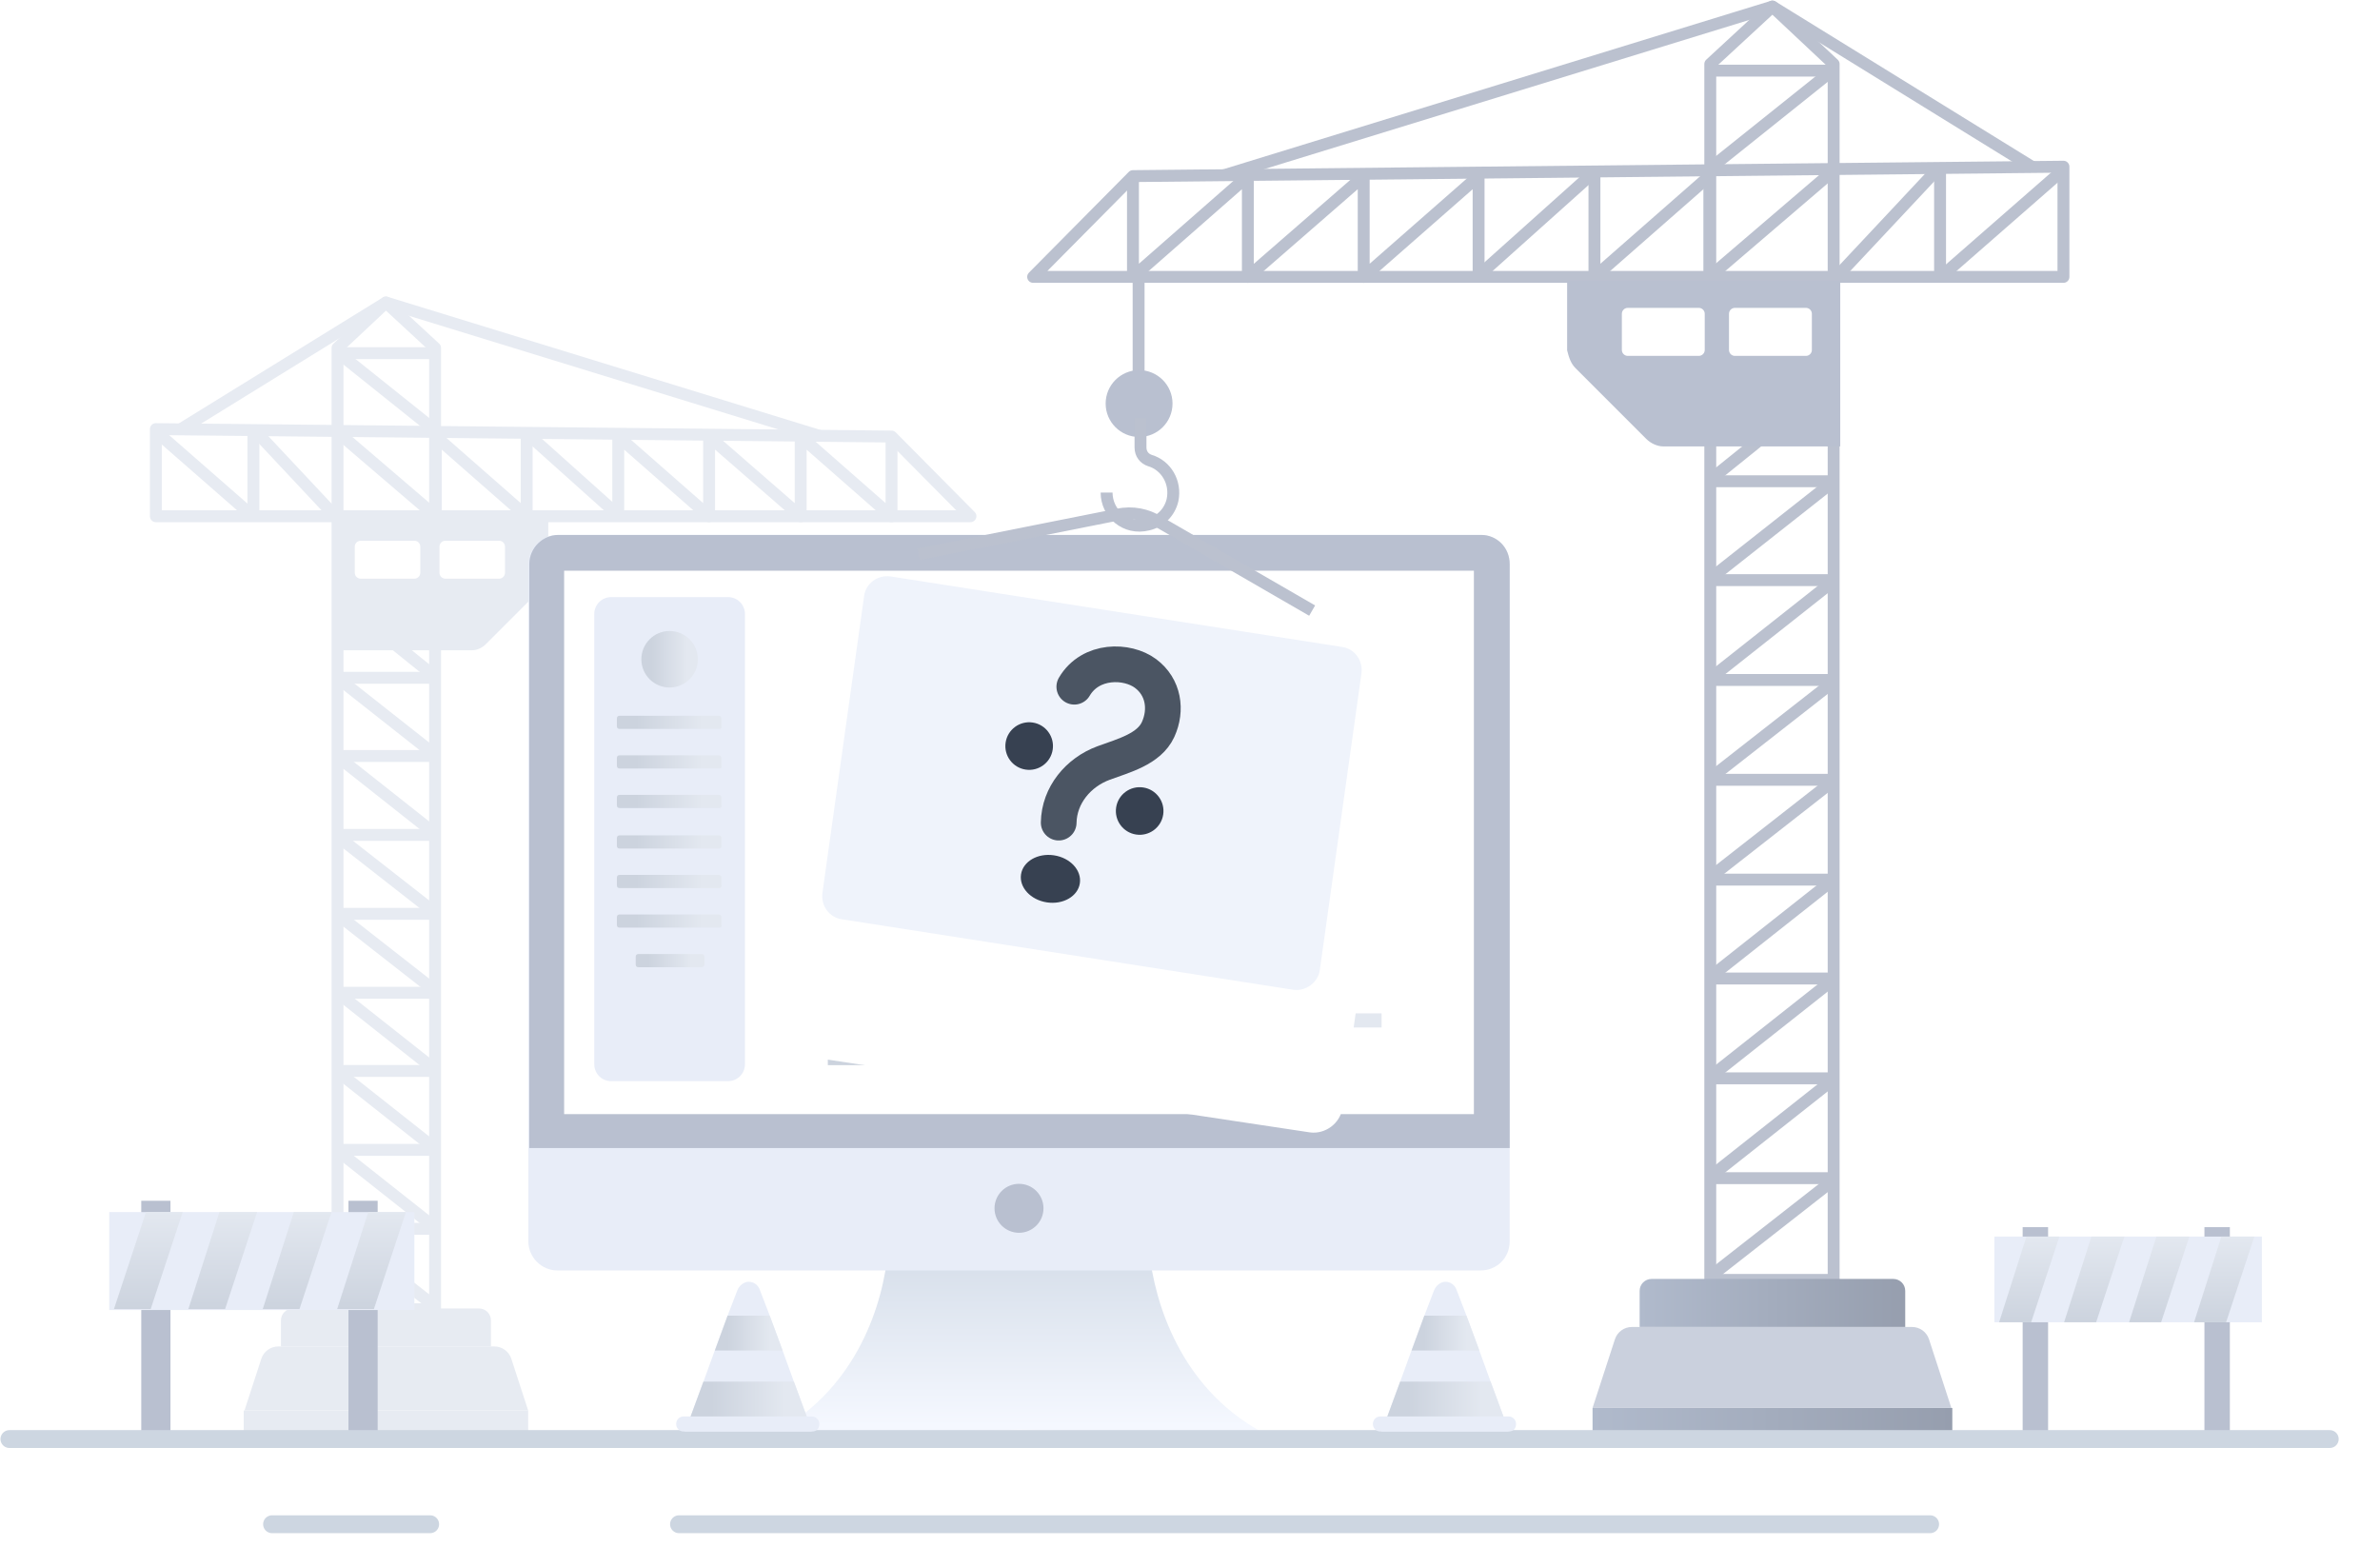 <svg width="400" height="260" viewBox="0 0 400 260" fill="none" xmlns="http://www.w3.org/2000/svg">
<path d="M40.963 237.057H88.768V240.936H40.963V237.057Z" fill="#E7EBF2"/>
<path d="M43.918 228.366C44.32 227.131 45.471 226.295 46.77 226.295H83.085C84.384 226.295 85.536 227.131 85.938 228.366L88.768 237.057H41.088L43.918 228.366Z" fill="#E7EBF2"/>
<path d="M26.195 72.119V86.76H163.102L149.836 73.37L26.195 72.119Z" stroke="#E7EBF2" stroke-width="2" stroke-miterlimit="10" stroke-linejoin="round"/>
<path d="M103.908 86.76V73.37L119.176 86.76V73.37L134.569 86.76V73.37L149.836 86.76V73.871V73.37" stroke="#E7EBF2" stroke-width="2" stroke-miterlimit="10" stroke-linejoin="round"/>
<path d="M42.59 86.76V72.369" stroke="#E7EBF2" stroke-width="2" stroke-miterlimit="10" stroke-linejoin="round"/>
<path d="M88.516 73.37V86.76L73.248 73.37" stroke="#E7EBF2" stroke-width="2" stroke-miterlimit="10" stroke-linejoin="round"/>
<path d="M73.248 73.37V86.76" stroke="#E7EBF2" stroke-width="2" stroke-miterlimit="10" stroke-linejoin="round"/>
<path d="M56.729 220.037H73.123V58.478L64.864 50.844L56.729 58.478V220.037Z" stroke="#E7EBF2" stroke-width="2" stroke-miterlimit="10" stroke-linejoin="round"/>
<path d="M73.123 59.354H56.729" stroke="#E7EBF2" stroke-width="2" stroke-miterlimit="10"/>
<path d="M73.123 100.651H56.729" stroke="#E7EBF2" stroke-width="2" stroke-miterlimit="10" stroke-linejoin="round"/>
<path d="M73.123 113.916H56.729" stroke="#E7EBF2" stroke-width="2" stroke-miterlimit="10"/>
<path d="M73.123 127.057H56.729" stroke="#E7EBF2" stroke-width="2" stroke-miterlimit="10"/>
<path d="M73.123 140.322H56.729" stroke="#E7EBF2" stroke-width="2" stroke-miterlimit="10"/>
<path d="M73.123 153.587H56.729" stroke="#E7EBF2" stroke-width="2" stroke-miterlimit="10"/>
<path d="M73.123 166.852H56.729" stroke="#E7EBF2" stroke-width="2" stroke-miterlimit="10"/>
<path d="M73.123 179.992H56.729" stroke="#E7EBF2" stroke-width="2" stroke-miterlimit="10"/>
<path d="M73.123 193.257H56.729" stroke="#E7EBF2" stroke-width="2" stroke-miterlimit="10"/>
<path d="M73.123 206.522H56.729" stroke="#E7EBF2" stroke-width="2" stroke-miterlimit="10"/>
<path d="M137.697 73.245L64.864 50.844L30.2 72.244" stroke="#E7EBF2" stroke-width="2" stroke-miterlimit="10" stroke-linejoin="round"/>
<path d="M73.248 86.76L56.729 72.619" stroke="#E7EBF2" stroke-width="2" stroke-miterlimit="10" stroke-linejoin="round"/>
<path d="M57.23 87.261L72.748 100.151" stroke="#E7EBF2" stroke-width="2" stroke-miterlimit="10" stroke-linejoin="round"/>
<path d="M57.23 59.604L72.873 72.119" stroke="#E7EBF2" stroke-width="2" stroke-miterlimit="10" stroke-linejoin="round"/>
<path d="M43.089 72.619L56.103 86.51" stroke="#E7EBF2" stroke-width="2" stroke-miterlimit="10" stroke-linejoin="round"/>
<path d="M42.213 86.51L26.32 72.619" stroke="#E7EBF2" stroke-width="2" stroke-miterlimit="10" stroke-linejoin="round"/>
<path d="M89.017 73.245L103.408 86.135" stroke="#E7EBF2" stroke-width="2" stroke-miterlimit="10" stroke-linejoin="round"/>
<path d="M57.355 101.027L72.748 113.416" stroke="#E7EBF2" stroke-width="2" stroke-miterlimit="10" stroke-linejoin="round"/>
<path d="M57.355 114.417L72.748 126.556" stroke="#E7EBF2" stroke-width="2" stroke-miterlimit="10" stroke-linejoin="round"/>
<path d="M57.23 127.557L72.748 139.821" stroke="#E7EBF2" stroke-width="2" stroke-miterlimit="10" stroke-linejoin="round"/>
<path d="M57.23 140.948L72.748 153.086" stroke="#E7EBF2" stroke-width="2" stroke-miterlimit="10" stroke-linejoin="round"/>
<path d="M57.23 154.087L72.748 166.226" stroke="#E7EBF2" stroke-width="2" stroke-miterlimit="10" stroke-linejoin="round"/>
<path d="M57.23 167.227L72.748 179.491" stroke="#E7EBF2" stroke-width="2" stroke-miterlimit="10" stroke-linejoin="round"/>
<path d="M57.23 180.493L72.748 192.757" stroke="#E7EBF2" stroke-width="2" stroke-miterlimit="10" stroke-linejoin="round"/>
<path d="M57.23 193.758L72.748 206.022" stroke="#E7EBF2" stroke-width="2" stroke-miterlimit="10" stroke-linejoin="round"/>
<path d="M57.23 207.148L72.748 219.287" stroke="#E7EBF2" stroke-width="2" stroke-miterlimit="10" stroke-linejoin="round"/>
<path d="M49.219 219.912H80.51C81.614 219.912 82.51 220.808 82.51 221.912V226.295H47.219V221.912C47.219 220.808 48.115 219.912 49.219 219.912Z" fill="#E7EBF2"/>
<path d="M91.018 98.899L81.632 108.285C81.007 108.911 80.131 109.286 79.38 109.286H55.853V87.261H92.144V96.522C91.894 97.523 91.644 98.274 91.018 98.899Z" fill="#E7EBF2"/>
<path d="M69.638 97.259L60.625 97.259C60.073 97.259 59.625 96.811 59.625 96.259L59.625 91.876C59.625 91.324 60.073 90.876 60.625 90.876L69.638 90.876C70.19 90.876 70.638 91.324 70.638 91.876L70.638 96.259C70.638 96.811 70.19 97.259 69.638 97.259Z" fill="white"/>
<path d="M83.874 97.258L74.861 97.258C74.309 97.258 73.861 96.811 73.861 96.258L73.861 91.876C73.861 91.324 74.309 90.876 74.861 90.876L83.874 90.876C84.426 90.876 84.874 91.324 84.874 91.876L84.874 96.258C84.874 96.811 84.426 97.258 83.874 97.258Z" fill="white"/>
<path d="M28.649 201.811H23.742V241.857H28.649V201.811Z" fill="#B9C0D0"/>
<path d="M63.471 201.811H58.565V241.857H63.471V201.811Z" fill="#B9C0D0"/>
<path d="M211.625 240.432C198.329 240.749 182.501 240.432 171.263 240.274C160.024 240.59 144.196 240.749 130.9 240.432C144.038 232.993 148.47 219.222 149.261 210.042H193.106C194.055 219.222 198.487 232.993 211.625 240.432Z" fill="url(#paint0_linear_1489_1319)"/>
<path d="M253.728 94.812V208.617C253.728 211.466 251.512 213.524 248.821 213.524H93.704C91.013 213.524 88.797 211.308 88.797 208.617V94.812C88.797 92.121 91.013 89.905 93.704 89.905H248.821C251.512 89.905 253.728 91.963 253.728 94.812Z" fill="#E8EDF8"/>
<path d="M253.728 94.812V192.947H88.955V94.812C88.955 92.121 91.171 89.905 93.862 89.905H248.979C251.512 89.905 253.728 91.963 253.728 94.812Z" fill="#B9C0D0"/>
<path d="M247.872 95.919H94.812V187.249H247.714V95.919H247.872Z" fill="white"/>
<path d="M171.262 207.192C173.535 207.192 175.377 205.35 175.377 203.077C175.377 200.804 173.535 198.962 171.262 198.962C168.989 198.962 167.146 200.804 167.146 203.077C167.146 205.35 168.989 207.192 171.262 207.192Z" fill="#B9C0D0"/>
<path d="M344.217 206.243H339.943V241.382H344.217V206.243Z" fill="#B9C0D0"/>
<path d="M374.766 206.243H370.492V241.382H374.766V206.243Z" fill="#B9C0D0"/>
<path d="M380.148 207.826H335.195V222.23H380.148V207.826Z" fill="#E8EDF8"/>
<path d="M346.116 207.826L341.368 222.23H335.986L340.577 207.826H346.116Z" fill="url(#paint1_linear_1489_1319)"/>
<path d="M357.038 207.826L352.29 222.23H346.908L351.498 207.826H357.038Z" fill="url(#paint2_linear_1489_1319)"/>
<path d="M367.96 207.826L363.212 222.23H357.83L362.42 207.826H367.96Z" fill="url(#paint3_linear_1489_1319)"/>
<path d="M378.882 207.826L374.134 222.23H368.752L373.342 207.826H378.882Z" fill="url(#paint4_linear_1489_1319)"/>
<path d="M69.645 203.71H18.361V220.172H69.645V203.71Z" fill="#E8EDF8"/>
<path d="M30.707 203.71L25.325 220.014H19.152L24.534 203.71H30.707Z" fill="url(#paint5_linear_1489_1319)"/>
<path d="M43.211 203.71L37.829 220.014H31.656L36.88 203.71H43.211Z" fill="url(#paint6_linear_1489_1319)"/>
<path d="M55.715 203.71L50.333 220.014H44.16L49.383 203.71H55.715Z" fill="url(#paint7_linear_1489_1319)"/>
<path d="M68.221 203.71L62.839 220.014H56.666L61.889 203.71H68.221Z" fill="url(#paint8_linear_1489_1319)"/>
<path d="M191.363 45.744V65.055" stroke="#BBC1CF" stroke-width="2" stroke-miterlimit="10" stroke-linejoin="round"/>
<path d="M191.443 73.444C194.547 73.444 197.062 70.928 197.062 67.825C197.062 64.721 194.547 62.205 191.443 62.205C188.34 62.205 185.824 64.721 185.824 67.825C185.824 70.928 188.34 73.444 191.443 73.444Z" fill="#B9C0D0"/>
<path d="M185.982 82.782C185.982 86.264 189.148 89.114 192.947 88.164C195.005 87.689 196.587 86.106 197.062 84.049C197.695 81.041 195.954 78.192 193.263 77.401C192.314 77.084 191.681 76.293 191.681 75.185V70.278" stroke="#BBC1CF" stroke-width="2" stroke-miterlimit="10" stroke-linejoin="round"/>
<path d="M328.12 236.633H267.656V241.54H328.12V236.633Z" fill="url(#paint9_linear_1489_1319)"/>
<path d="M324.205 225.092C323.802 223.857 322.651 223.021 321.352 223.021H274.266C272.967 223.021 271.816 223.857 271.414 225.092L267.656 236.633H327.962L324.205 225.092Z" fill="#CAD0DD"/>
<path d="M346.798 28.016V46.535H173.637L190.415 29.599L346.798 28.016Z" stroke="#BBC1CF" stroke-width="2" stroke-miterlimit="10" stroke-linejoin="round"/>
<path d="M248.504 46.535V29.599L229.193 46.535V29.599L209.725 46.535V29.599L190.414 46.535V30.232V29.599" stroke="#BBC1CF" stroke-width="2" stroke-miterlimit="10" stroke-linejoin="round"/>
<path d="M326.062 46.535V28.332" stroke="#BBC1CF" stroke-width="2" stroke-miterlimit="10" stroke-linejoin="round"/>
<path d="M267.973 29.599V46.535L287.283 29.599" stroke="#BBC1CF" stroke-width="2" stroke-miterlimit="10" stroke-linejoin="round"/>
<path d="M287.283 29.599V46.535" stroke="#BBC1CF" stroke-width="2" stroke-miterlimit="10" stroke-linejoin="round"/>
<path d="M308.176 215.107H287.441V10.763L297.888 1.108L308.176 10.763V215.107Z" stroke="#BBC1CF" stroke-width="2" stroke-miterlimit="10" stroke-linejoin="round"/>
<path d="M287.441 11.871H308.176" stroke="#BBC1CF" stroke-width="2" stroke-miterlimit="10"/>
<path d="M287.441 64.105H308.176" stroke="#BBC1CF" stroke-width="2" stroke-miterlimit="10" stroke-linejoin="round"/>
<path d="M287.441 80.882H308.176" stroke="#BBC1CF" stroke-width="2" stroke-miterlimit="10"/>
<path d="M287.441 97.502H308.176" stroke="#BBC1CF" stroke-width="2" stroke-miterlimit="10"/>
<path d="M287.441 114.28H308.176" stroke="#BBC1CF" stroke-width="2" stroke-miterlimit="10"/>
<path d="M287.441 131.058H308.176" stroke="#BBC1CF" stroke-width="2" stroke-miterlimit="10"/>
<path d="M287.441 147.836H308.176" stroke="#BBC1CF" stroke-width="2" stroke-miterlimit="10"/>
<path d="M287.441 164.456H308.176" stroke="#BBC1CF" stroke-width="2" stroke-miterlimit="10"/>
<path d="M287.441 181.234H308.176" stroke="#BBC1CF" stroke-width="2" stroke-miterlimit="10"/>
<path d="M287.441 198.012H308.176" stroke="#BBC1CF" stroke-width="2" stroke-miterlimit="10"/>
<path d="M205.768 29.441L297.888 1.108L341.733 28.174" stroke="#BBC1CF" stroke-width="2" stroke-miterlimit="10" stroke-linejoin="round"/>
<path d="M287.283 46.535L308.177 28.649" stroke="#BBC1CF" stroke-width="2" stroke-miterlimit="10" stroke-linejoin="round"/>
<path d="M307.545 47.168L287.918 63.471" stroke="#BBC1CF" stroke-width="2" stroke-miterlimit="10" stroke-linejoin="round"/>
<path d="M307.545 12.188L287.76 28.016" stroke="#BBC1CF" stroke-width="2" stroke-miterlimit="10" stroke-linejoin="round"/>
<path d="M325.43 28.649L308.969 46.218" stroke="#BBC1CF" stroke-width="2" stroke-miterlimit="10" stroke-linejoin="round"/>
<path d="M326.539 46.218L346.641 28.649" stroke="#BBC1CF" stroke-width="2" stroke-miterlimit="10" stroke-linejoin="round"/>
<path d="M267.341 29.44L249.139 45.743" stroke="#BBC1CF" stroke-width="2" stroke-miterlimit="10" stroke-linejoin="round"/>
<path d="M307.387 64.579L287.918 80.249" stroke="#BBC1CF" stroke-width="2" stroke-miterlimit="10" stroke-linejoin="round"/>
<path d="M307.387 81.516L287.918 96.869" stroke="#BBC1CF" stroke-width="2" stroke-miterlimit="10" stroke-linejoin="round"/>
<path d="M307.545 98.135L287.918 113.647" stroke="#BBC1CF" stroke-width="2" stroke-miterlimit="10" stroke-linejoin="round"/>
<path d="M307.545 115.072L287.918 130.425" stroke="#BBC1CF" stroke-width="2" stroke-miterlimit="10" stroke-linejoin="round"/>
<path d="M307.545 131.691L287.918 147.045" stroke="#BBC1CF" stroke-width="2" stroke-miterlimit="10" stroke-linejoin="round"/>
<path d="M307.545 148.311L287.918 163.823" stroke="#BBC1CF" stroke-width="2" stroke-miterlimit="10" stroke-linejoin="round"/>
<path d="M307.545 165.089L287.918 180.601" stroke="#BBC1CF" stroke-width="2" stroke-miterlimit="10" stroke-linejoin="round"/>
<path d="M307.545 181.867L287.918 197.379" stroke="#BBC1CF" stroke-width="2" stroke-miterlimit="10" stroke-linejoin="round"/>
<path d="M307.545 198.803L287.918 214.157" stroke="#BBC1CF" stroke-width="2" stroke-miterlimit="10" stroke-linejoin="round"/>
<path d="M318.206 214.948H277.57C276.466 214.948 275.57 215.844 275.57 216.948V223.021H320.206V216.948C320.206 215.844 319.311 214.948 318.206 214.948Z" fill="url(#paint10_linear_1489_1319)"/>
<path d="M122.353 181.709H102.726C101.143 181.709 99.877 180.443 99.877 178.86V103.201C99.877 101.618 101.143 100.352 102.726 100.352H122.353C123.936 100.352 125.202 101.618 125.202 103.201V178.86C125.202 180.443 123.936 181.709 122.353 181.709Z" fill="#E8EDF8"/>
<path d="M112.54 115.547C115.162 115.547 117.288 113.421 117.288 110.798C117.288 108.176 115.162 106.05 112.54 106.05C109.917 106.05 107.791 108.176 107.791 110.798C107.791 113.421 109.917 115.547 112.54 115.547Z" fill="url(#paint11_linear_1489_1319)"/>
<path d="M120.929 122.511H104.151C103.834 122.511 103.676 122.353 103.676 122.036V120.77C103.676 120.454 103.834 120.295 104.151 120.295H120.77C121.087 120.295 121.245 120.454 121.245 120.77V122.036C121.403 122.353 121.087 122.511 120.929 122.511Z" fill="url(#paint12_linear_1489_1319)"/>
<path d="M120.929 129.159H104.151C103.834 129.159 103.676 129.001 103.676 128.684V127.418C103.676 127.101 103.834 126.943 104.151 126.943H120.77C121.087 126.943 121.245 127.101 121.245 127.418V128.684C121.403 129.001 121.087 129.159 120.929 129.159Z" fill="url(#paint13_linear_1489_1319)"/>
<path d="M120.929 135.807H104.151C103.834 135.807 103.676 135.649 103.676 135.332V134.066C103.676 133.749 103.834 133.591 104.151 133.591H120.77C121.087 133.591 121.245 133.749 121.245 134.066V135.332C121.403 135.649 121.087 135.807 120.929 135.807Z" fill="url(#paint14_linear_1489_1319)"/>
<path d="M120.929 142.613H104.151C103.834 142.613 103.676 142.455 103.676 142.138V140.872C103.676 140.555 103.834 140.397 104.151 140.397H120.77C121.087 140.397 121.245 140.555 121.245 140.872V142.138C121.403 142.296 121.087 142.613 120.929 142.613Z" fill="url(#paint15_linear_1489_1319)"/>
<path d="M120.929 149.261H104.151C103.834 149.261 103.676 149.103 103.676 148.786V147.52C103.676 147.203 103.834 147.045 104.151 147.045H120.77C121.087 147.045 121.245 147.203 121.245 147.52V148.786C121.403 148.945 121.087 149.261 120.929 149.261Z" fill="url(#paint16_linear_1489_1319)"/>
<path d="M120.929 155.908H104.151C103.834 155.908 103.676 155.75 103.676 155.434V154.167C103.676 153.851 103.834 153.693 104.151 153.693H120.77C121.087 153.693 121.245 153.851 121.245 154.167V155.434C121.403 155.75 121.087 155.908 120.929 155.908Z" fill="url(#paint17_linear_1489_1319)"/>
<path d="M117.922 162.557H107.317C107 162.557 106.842 162.398 106.842 162.082V160.816C106.842 160.499 107 160.341 107.317 160.341H117.922C118.238 160.341 118.396 160.499 118.396 160.816V162.082C118.396 162.398 118.08 162.557 117.922 162.557Z" fill="url(#paint18_linear_1489_1319)"/>
<path d="M181.392 170.312H139.131V172.687H181.392V170.312Z" fill="url(#paint19_linear_1489_1319)"/>
<path d="M162.082 176.644H139.131V179.018H162.082V176.644Z" fill="url(#paint20_linear_1489_1319)"/>
<path d="M232.201 170.312H189.939V172.687H232.201V170.312Z" fill="url(#paint21_linear_1489_1319)"/>
<path d="M212.89 176.644H189.939V179.018H212.89V176.644Z" fill="url(#paint22_linear_1489_1319)"/>
<path d="M154.393 93.148L187.899 86.482C190.355 85.956 192.811 86.482 194.741 87.71L220.529 102.621" stroke="#BBC1CF" stroke-width="2" stroke-miterlimit="10" stroke-linejoin="round"/>
<g filter="url(#filter0_d_1489_1319)">
<path d="M220.16 173.318L135.288 160.512C132.657 160.161 130.903 157.705 131.254 155.074L139.849 93.85C140.2 91.218 142.656 89.464 145.288 89.815L230.159 102.621C232.79 102.972 234.545 105.428 234.194 108.059L225.598 169.283C225.247 171.739 222.791 173.669 220.16 173.318Z" fill="white"/>
</g>
<path d="M217.38 166.351L141.512 154.501C139.368 154.215 137.938 152.214 138.224 150.069L145.23 100.168C145.516 98.024 147.518 96.594 149.662 96.88L225.53 108.729C227.675 109.015 229.105 111.017 228.819 113.161L221.813 163.062C221.527 165.064 219.525 166.637 217.38 166.351Z" fill="#EFF3FB"/>
<path d="M264.807 61.889L276.679 73.76C277.47 74.551 278.578 75.026 279.528 75.026H309.285V47.169H263.383V58.881C263.699 60.148 264.016 61.097 264.807 61.889Z" fill="#B9C0D0"/>
<path d="M291.587 59.813L303.516 59.813C304.068 59.813 304.516 59.366 304.516 58.813L304.516 52.741C304.516 52.189 304.068 51.741 303.516 51.741L291.587 51.741C291.034 51.741 290.587 52.189 290.587 52.741L290.587 58.813C290.587 59.366 291.034 59.813 291.587 59.813Z" fill="white"/>
<path d="M273.581 59.813L285.51 59.813C286.062 59.813 286.51 59.366 286.51 58.813L286.51 52.741C286.51 52.189 286.062 51.741 285.51 51.741L273.581 51.741C273.029 51.741 272.581 52.189 272.581 52.741L272.581 58.813C272.581 59.366 273.029 59.813 273.581 59.813Z" fill="white"/>
<path d="M1.582 241.857H391.557" stroke="#CDD6E1" stroke-width="3" stroke-miterlimit="10" stroke-linecap="round" stroke-linejoin="round"/>
<path d="M136.433 240.591H115.064L116.014 238.217L118.23 232.202L120.13 226.979L122.345 220.964L123.928 216.849C124.245 216.057 125.036 215.424 125.828 215.424C126.619 215.424 127.411 215.899 127.727 216.849L129.31 220.964L131.526 226.979L133.425 232.202L135.641 238.217L136.433 240.591Z" fill="#E8EDF8"/>
<path d="M131.532 226.979H120.143L122.283 221.122H129.361L131.532 226.979Z" fill="url(#paint23_linear_1489_1319)"/>
<path d="M135.635 238.217H116.008L118.224 232.202H133.419L135.635 238.217Z" fill="url(#paint24_linear_1489_1319)"/>
<path d="M136.433 240.591H114.907C114.274 240.591 113.641 240.117 113.641 239.325C113.641 238.692 114.115 238.059 114.907 238.059H136.433C137.067 238.059 137.7 238.534 137.7 239.325C137.7 240.117 137.225 240.591 136.433 240.591Z" fill="#E8EDF8"/>
<path d="M253.53 240.591H232.162L233.112 238.217L235.328 232.202L237.227 226.979L239.443 220.964L241.026 216.849C241.343 216.057 242.134 215.424 242.925 215.424C243.717 215.424 244.508 215.899 244.825 216.849L246.408 220.964L248.624 226.979L250.523 232.202L252.739 238.217L253.53 240.591Z" fill="#E8EDF8"/>
<path d="M248.63 226.979H237.24L239.381 221.122H246.459L248.63 226.979Z" fill="url(#paint25_linear_1489_1319)"/>
<path d="M252.733 238.217H233.105L235.321 232.202H250.517L252.733 238.217Z" fill="url(#paint26_linear_1489_1319)"/>
<path d="M253.531 240.591H232.005C231.371 240.591 230.738 240.117 230.738 239.325C230.738 238.692 231.213 238.059 232.005 238.059H253.531C254.164 238.059 254.797 238.534 254.797 239.325C254.797 240.117 254.322 240.591 253.531 240.591Z" fill="#E8EDF8"/>
<path d="M180.555 115.415C183.284 110.772 189.471 110.914 192.525 113.188C195.579 115.462 196.145 119.32 194.634 122.612C193.122 125.903 188.857 126.992 185.474 128.238C181.244 129.795 178.008 133.647 177.932 138.256" stroke="#4B5563" stroke-width="6" stroke-linecap="round"/>
<path d="M195.496 136.904C195.164 139.088 193.124 140.589 190.94 140.257C188.756 139.925 187.255 137.886 187.587 135.702C187.918 133.518 189.958 132.016 192.142 132.348C194.326 132.68 195.828 134.72 195.496 136.904Z" fill="#374151"/>
<path d="M176.924 125.99C176.592 128.174 174.552 129.675 172.368 129.343C170.184 129.012 168.682 126.972 169.014 124.788C169.346 122.604 171.386 121.102 173.57 121.434C175.754 121.766 177.255 123.806 176.924 125.99Z" fill="#374151"/>
<path d="M181.487 148.457C181.155 150.641 178.673 152.075 175.943 151.66C173.213 151.246 171.268 149.139 171.6 146.955C171.932 144.771 174.414 143.336 177.144 143.751C179.875 144.166 181.819 146.273 181.487 148.457Z" fill="#374151"/>
<path d="M114.117 256.173H324.393" stroke="#CDD6E1" stroke-width="3" stroke-miterlimit="10" stroke-linecap="round" stroke-linejoin="round"/>
<path d="M45.723 256.173H72.296" stroke="#CDD6E1" stroke-width="3" stroke-miterlimit="10" stroke-linecap="round" stroke-linejoin="round"/>
<defs>
<filter id="filter0_d_1489_1319" x="109.209" y="84.77" width="147.029" height="127.589" filterUnits="userSpaceOnUse" color-interpolation-filters="sRGB">
<feFlood flood-opacity="0" result="BackgroundImageFix"/>
<feColorMatrix in="SourceAlpha" type="matrix" values="0 0 0 0 0 0 0 0 0 0 0 0 0 0 0 0 0 0 127 0" result="hardAlpha"/>
<feOffset dy="17"/>
<feGaussianBlur stdDeviation="11"/>
<feColorMatrix type="matrix" values="0 0 0 0 0.398 0 0 0 0 0.477 0 0 0 0 0.575 0 0 0 0.37 0"/>
<feBlend mode="normal" in2="BackgroundImageFix" result="effect1_dropShadow_1489_1319"/>
<feBlend mode="normal" in="SourceGraphic" in2="effect1_dropShadow_1489_1319" result="shape"/>
</filter>
<linearGradient id="paint0_linear_1489_1319" x1="171.333" y1="239.678" x2="171.333" y2="212.486" gradientUnits="userSpaceOnUse">
<stop stop-color="#F5F8FF"/>
<stop offset="0.991" stop-color="#D8E0EB"/>
</linearGradient>
<linearGradient id="paint1_linear_1489_1319" x1="341.051" y1="207.826" x2="341.051" y2="222.23" gradientUnits="userSpaceOnUse">
<stop stop-color="#E3E8F0"/>
<stop offset="1" stop-color="#CCD3DE"/>
</linearGradient>
<linearGradient id="paint2_linear_1489_1319" x1="351.973" y1="207.826" x2="351.973" y2="222.23" gradientUnits="userSpaceOnUse">
<stop stop-color="#E3E8F0"/>
<stop offset="1" stop-color="#CCD3DE"/>
</linearGradient>
<linearGradient id="paint3_linear_1489_1319" x1="362.895" y1="207.826" x2="362.895" y2="222.23" gradientUnits="userSpaceOnUse">
<stop stop-color="#E3E8F0"/>
<stop offset="1" stop-color="#CCD3DE"/>
</linearGradient>
<linearGradient id="paint4_linear_1489_1319" x1="373.817" y1="207.826" x2="373.817" y2="222.23" gradientUnits="userSpaceOnUse">
<stop stop-color="#E3E8F0"/>
<stop offset="1" stop-color="#CCD3DE"/>
</linearGradient>
<linearGradient id="paint5_linear_1489_1319" x1="24.93" y1="203.71" x2="24.93" y2="220.014" gradientUnits="userSpaceOnUse">
<stop stop-color="#E3E8F0"/>
<stop offset="1" stop-color="#CCD3DE"/>
</linearGradient>
<linearGradient id="paint6_linear_1489_1319" x1="37.434" y1="203.71" x2="37.434" y2="220.014" gradientUnits="userSpaceOnUse">
<stop stop-color="#E3E8F0"/>
<stop offset="1" stop-color="#CCD3DE"/>
</linearGradient>
<linearGradient id="paint7_linear_1489_1319" x1="49.938" y1="203.71" x2="49.938" y2="220.014" gradientUnits="userSpaceOnUse">
<stop stop-color="#E3E8F0"/>
<stop offset="1" stop-color="#CCD3DE"/>
</linearGradient>
<linearGradient id="paint8_linear_1489_1319" x1="62.443" y1="203.71" x2="62.443" y2="220.014" gradientUnits="userSpaceOnUse">
<stop stop-color="#E3E8F0"/>
<stop offset="1" stop-color="#CCD3DE"/>
</linearGradient>
<linearGradient id="paint9_linear_1489_1319" x1="267.601" y1="238.994" x2="328.019" y2="238.994" gradientUnits="userSpaceOnUse">
<stop stop-color="#B0BACC"/>
<stop offset="1" stop-color="#969EAE"/>
</linearGradient>
<linearGradient id="paint10_linear_1489_1319" x1="275.634" y1="219.044" x2="320.227" y2="219.044" gradientUnits="userSpaceOnUse">
<stop stop-color="#B0BACC"/>
<stop offset="1" stop-color="#969EAE"/>
</linearGradient>
<linearGradient id="paint11_linear_1489_1319" x1="115.51" y1="106.05" x2="109.527" y2="106.05" gradientUnits="userSpaceOnUse">
<stop stop-color="#E3E8F0"/>
<stop offset="1" stop-color="#CCD3DE"/>
</linearGradient>
<linearGradient id="paint12_linear_1489_1319" x1="117.991" y1="120.295" x2="106.894" y2="120.295" gradientUnits="userSpaceOnUse">
<stop stop-color="#E3E8F0"/>
<stop offset="1" stop-color="#CCD3DE"/>
</linearGradient>
<linearGradient id="paint13_linear_1489_1319" x1="117.991" y1="126.943" x2="106.894" y2="126.943" gradientUnits="userSpaceOnUse">
<stop stop-color="#E3E8F0"/>
<stop offset="1" stop-color="#CCD3DE"/>
</linearGradient>
<linearGradient id="paint14_linear_1489_1319" x1="117.991" y1="133.591" x2="106.894" y2="133.591" gradientUnits="userSpaceOnUse">
<stop stop-color="#E3E8F0"/>
<stop offset="1" stop-color="#CCD3DE"/>
</linearGradient>
<linearGradient id="paint15_linear_1489_1319" x1="117.991" y1="140.397" x2="106.894" y2="140.397" gradientUnits="userSpaceOnUse">
<stop stop-color="#E3E8F0"/>
<stop offset="1" stop-color="#CCD3DE"/>
</linearGradient>
<linearGradient id="paint16_linear_1489_1319" x1="117.991" y1="147.045" x2="106.894" y2="147.045" gradientUnits="userSpaceOnUse">
<stop stop-color="#E3E8F0"/>
<stop offset="1" stop-color="#CCD3DE"/>
</linearGradient>
<linearGradient id="paint17_linear_1489_1319" x1="117.991" y1="153.693" x2="106.894" y2="153.693" gradientUnits="userSpaceOnUse">
<stop stop-color="#E3E8F0"/>
<stop offset="1" stop-color="#CCD3DE"/>
</linearGradient>
<linearGradient id="paint18_linear_1489_1319" x1="116.233" y1="160.341" x2="108.953" y2="160.341" gradientUnits="userSpaceOnUse">
<stop stop-color="#E3E8F0"/>
<stop offset="1" stop-color="#CCD3DE"/>
</linearGradient>
<linearGradient id="paint19_linear_1489_1319" x1="173.48" y1="170.312" x2="146.854" y2="170.312" gradientUnits="userSpaceOnUse">
<stop stop-color="#E3E8F0"/>
<stop offset="1" stop-color="#CCD3DE"/>
</linearGradient>
<linearGradient id="paint20_linear_1489_1319" x1="157.785" y1="176.644" x2="143.325" y2="176.644" gradientUnits="userSpaceOnUse">
<stop stop-color="#E3E8F0"/>
<stop offset="1" stop-color="#CCD3DE"/>
</linearGradient>
<linearGradient id="paint21_linear_1489_1319" x1="224.289" y1="170.312" x2="197.663" y2="170.312" gradientUnits="userSpaceOnUse">
<stop stop-color="#E3E8F0"/>
<stop offset="1" stop-color="#CCD3DE"/>
</linearGradient>
<linearGradient id="paint22_linear_1489_1319" x1="208.594" y1="176.644" x2="194.134" y2="176.644" gradientUnits="userSpaceOnUse">
<stop stop-color="#E3E8F0"/>
<stop offset="1" stop-color="#CCD3DE"/>
</linearGradient>
<linearGradient id="paint23_linear_1489_1319" x1="129.4" y1="221.122" x2="122.224" y2="221.122" gradientUnits="userSpaceOnUse">
<stop stop-color="#E3E8F0"/>
<stop offset="1" stop-color="#CCD3DE"/>
</linearGradient>
<linearGradient id="paint24_linear_1489_1319" x1="131.96" y1="232.202" x2="119.595" y2="232.202" gradientUnits="userSpaceOnUse">
<stop stop-color="#E3E8F0"/>
<stop offset="1" stop-color="#CCD3DE"/>
</linearGradient>
<linearGradient id="paint25_linear_1489_1319" x1="246.497" y1="221.122" x2="239.322" y2="221.122" gradientUnits="userSpaceOnUse">
<stop stop-color="#E3E8F0"/>
<stop offset="1" stop-color="#CCD3DE"/>
</linearGradient>
<linearGradient id="paint26_linear_1489_1319" x1="249.058" y1="232.202" x2="236.692" y2="232.202" gradientUnits="userSpaceOnUse">
<stop stop-color="#E3E8F0"/>
<stop offset="1" stop-color="#CCD3DE"/>
</linearGradient>
</defs>
</svg>
